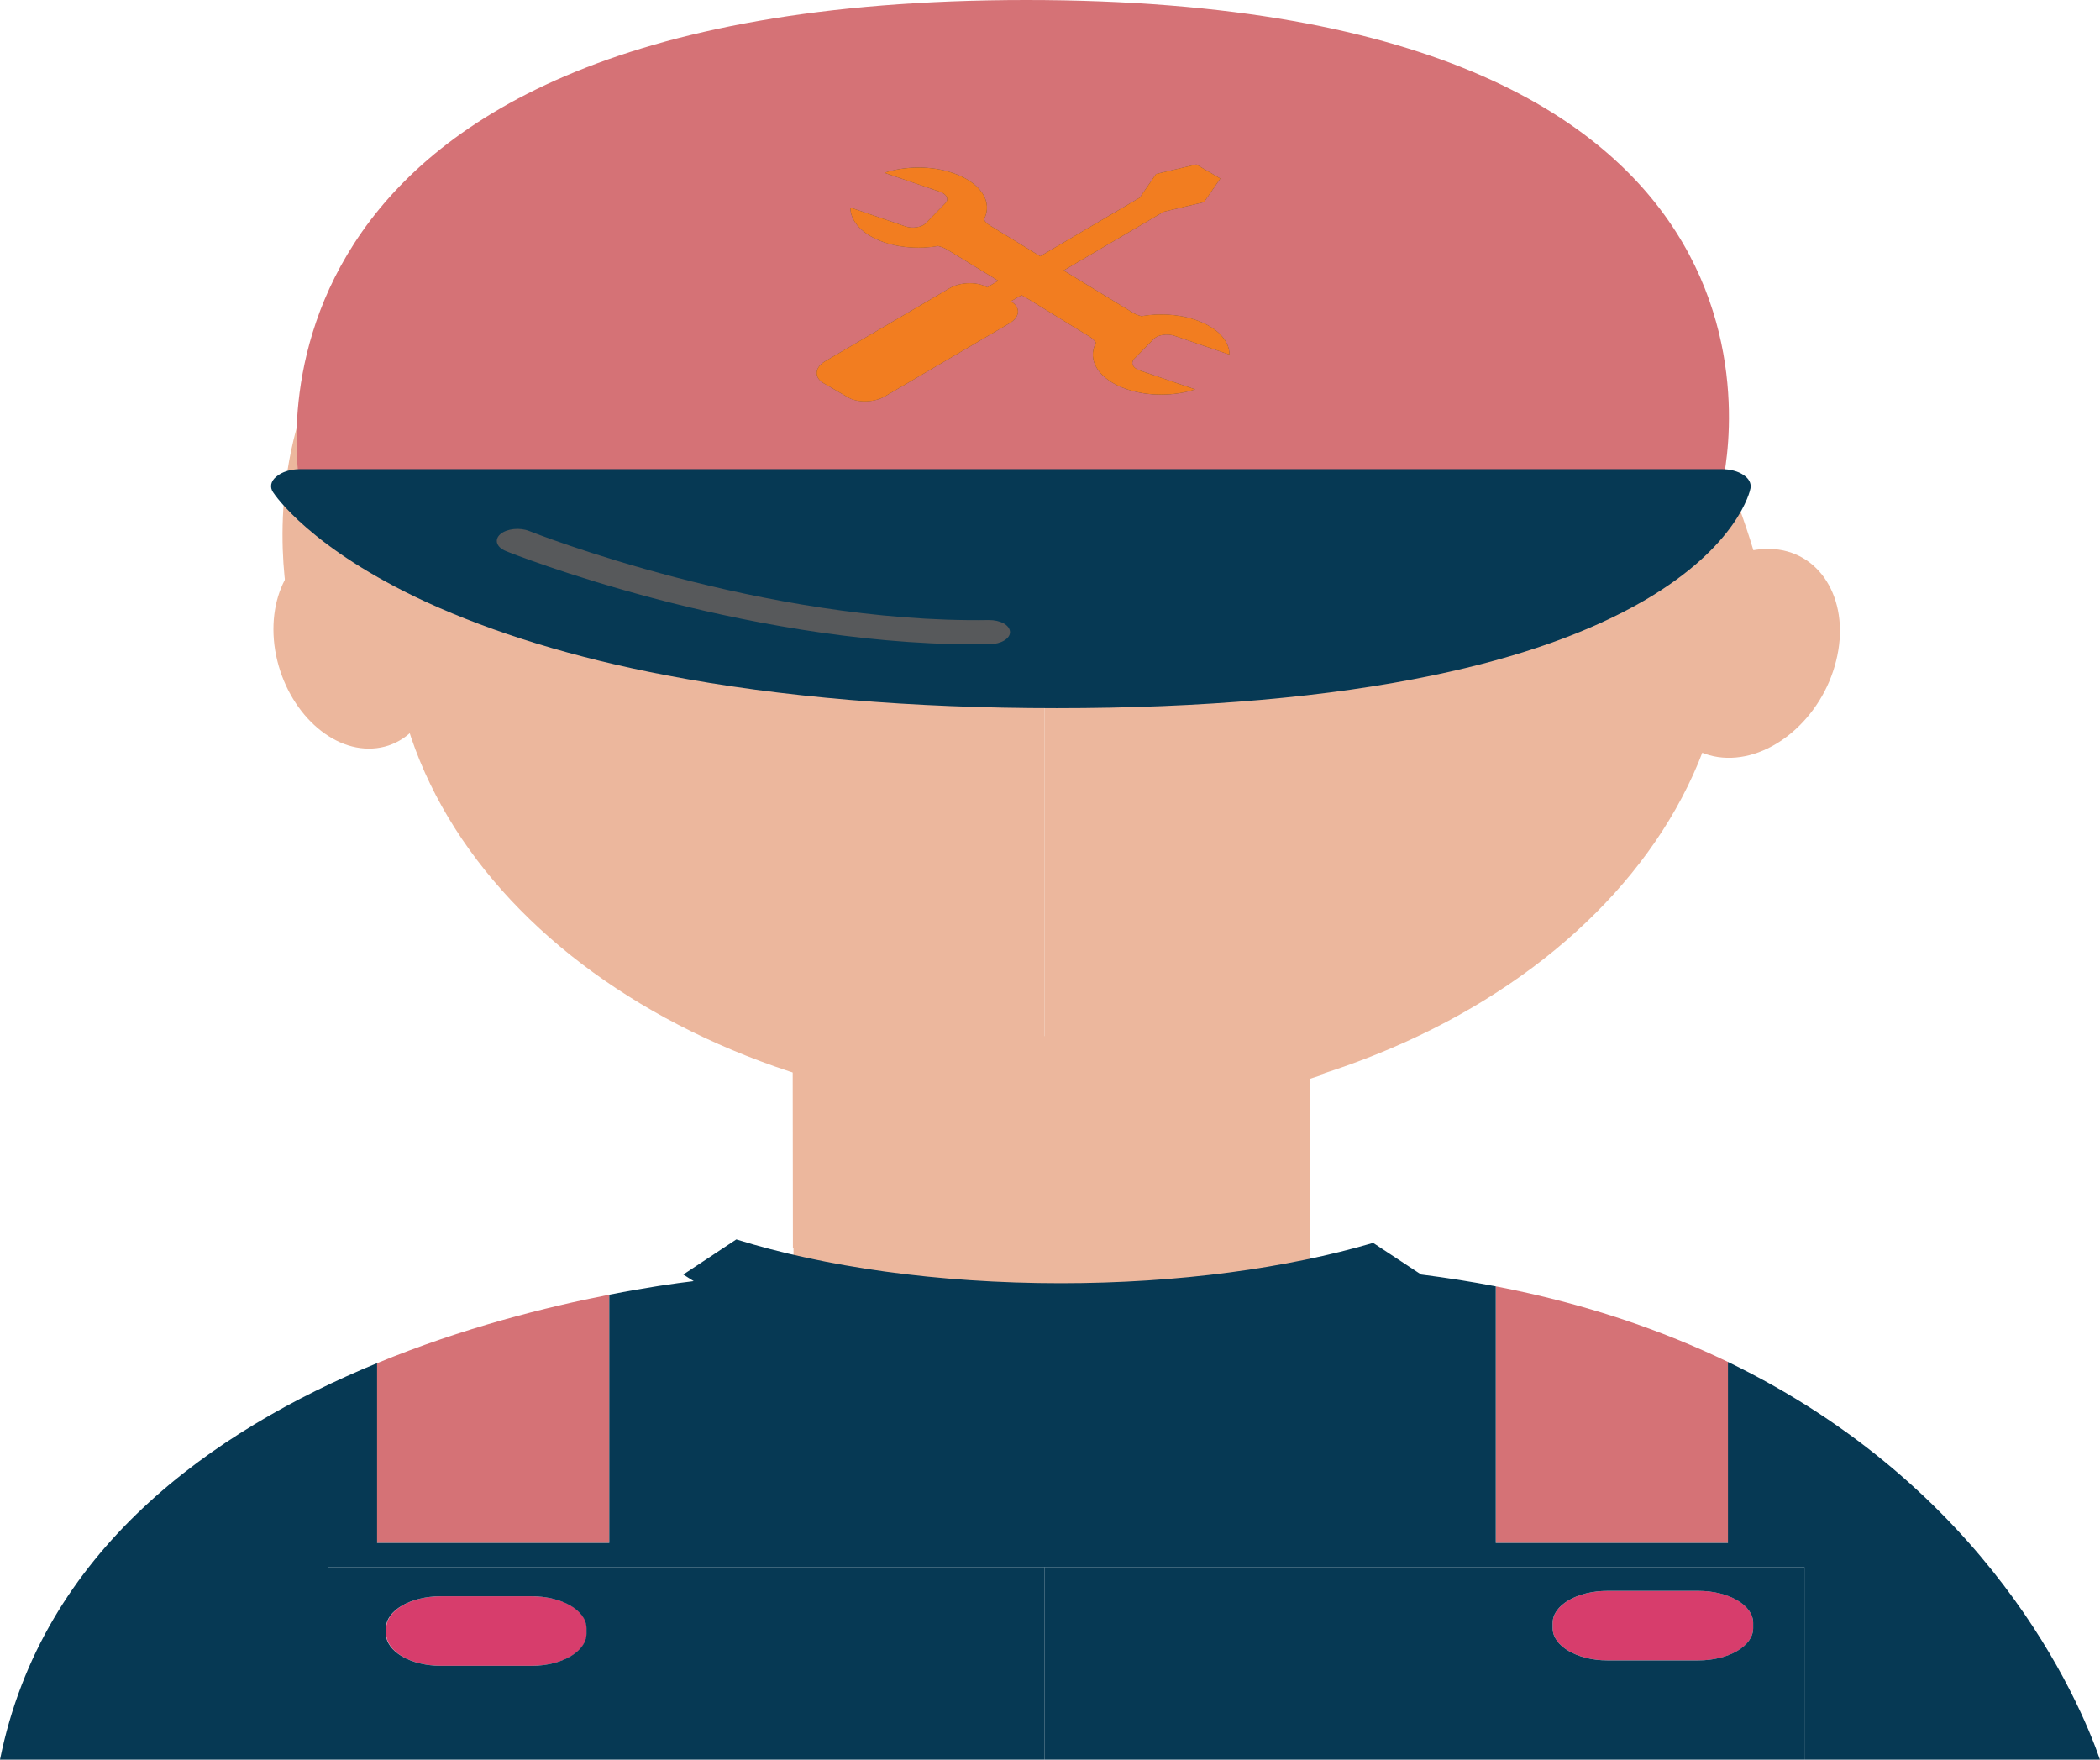 <svg width="111" height="93" viewBox="0 0 111 93" fill="none" xmlns="http://www.w3.org/2000/svg">
<path d="M69.261 74.902H41.942V56.041H69.261V74.902Z" fill="#ECB79D"/>
<path d="M41.911 65.954L70.06 56.748L41.895 52.981L41.911 65.954Z" fill="#ECB79D"/>
<path d="M20.65 32.476C20.65 46.854 36.055 58.54 55.203 58.861V11.282C36.384 11.64 20.65 18.301 20.65 32.476Z" fill="#ECB79D"/>
<path d="M56.799 11.263C56.267 11.263 55.735 11.269 55.203 11.282V58.861C55.469 58.861 55.735 58.87 56.001 58.87C75.524 58.87 91.352 47.056 91.352 32.476C91.352 17.896 76.322 11.263 56.799 11.263Z" fill="#ECB79D"/>
<path d="M76.808 24.235C76.808 24.235 64.361 36.261 41.457 35.076C41.457 35.076 49.097 33.661 49.097 31.309C49.097 31.309 43.476 33.661 37.84 34.369C37.84 34.369 41.864 31.309 41.065 29.895C41.065 29.895 28.212 31.539 27.805 35.076L24.987 39.081L15.358 32.485C15.358 32.485 9.863 10.85 38.373 5.898C66.897 0.955 79.688 12.366 79.688 12.366C79.688 12.366 89.332 15.204 93.309 31.383C93.309 31.383 86.436 34.139 87.25 37.667C87.25 37.667 78.013 32.246 76.808 24.235Z" fill="#ECB79D"/>
<path d="M87.782 34.13C87.015 37.18 88.487 39.816 91.039 40.037C93.606 40.258 96.299 37.97 97.051 34.929C97.818 31.888 96.346 29.242 93.794 29.022C91.227 28.801 88.534 31.089 87.782 34.13Z" fill="#ECB79D"/>
<path d="M23.045 33.882C23.546 36.886 22.043 39.431 19.695 39.559C17.347 39.697 15.045 37.373 14.544 34.369C14.059 31.364 15.562 28.82 17.91 28.682C20.243 28.553 22.56 30.878 23.045 33.882Z" fill="#ECB79D"/>
<path d="M32.204 81.544V68.425C28.901 69.068 24.454 70.179 19.93 72.044L17.441 81.544H32.204Z" fill="#D57276"/>
<path d="M95.532 81.544L91.336 71.98C87.845 70.299 83.79 68.893 79.062 67.984V81.544H95.532Z" fill="#D57276"/>
<path d="M28.118 84.364H23.296C21.699 84.364 20.415 85.118 20.415 86.055V86.34C20.415 87.277 21.699 88.039 23.296 88.039H28.118C29.715 88.039 31.014 87.277 31.014 86.34V86.055C31.014 85.118 29.715 84.364 28.118 84.364Z" fill="#D73D6C"/>
<path d="M89.786 84.079H84.964C83.367 84.079 82.068 84.833 82.068 85.77V86.055C82.068 86.992 83.367 87.754 84.964 87.754H89.786C91.383 87.754 92.667 86.992 92.667 86.055V85.77C92.667 84.833 91.383 84.079 89.786 84.079Z" fill="#D73D6C"/>
<path d="M17.347 82.821H55.203H95.376V93H111C109.873 89.766 105.098 78.641 91.336 71.98V81.544H79.062V67.984C77.789 67.739 76.474 67.531 75.117 67.359L72.581 65.687C68.04 67.019 62.31 67.818 56.064 67.818C49.535 67.818 43.555 66.946 38.92 65.503L36.118 67.359L36.666 67.708C35.727 67.819 34.161 68.039 32.204 68.425V81.544H19.93V72.044C11.257 75.609 2.223 81.93 0 93H17.347V82.821Z" fill="#063954"/>
<path fill-rule="evenodd" clip-rule="evenodd" d="M55.203 82.821V93H17.347V82.821H55.203ZM30.999 86.339V86.055C30.999 85.118 29.699 84.364 28.102 84.364H23.296C21.699 84.364 20.4 85.118 20.4 86.055V86.339C20.4 87.276 21.699 88.039 23.296 88.039H28.102C29.699 88.039 30.999 87.276 30.999 86.339Z" fill="#063954"/>
<path fill-rule="evenodd" clip-rule="evenodd" d="M95.375 82.821V93H55.203V82.821H95.375ZM92.667 86.055V85.77C92.667 84.833 91.368 84.079 89.771 84.079H84.964C83.367 84.079 82.068 84.833 82.068 85.77V86.055C82.068 86.992 83.367 87.754 84.964 87.754H89.771C91.368 87.754 92.667 86.992 92.667 86.055Z" fill="#063954"/>
<path d="M15.859 25.696H91.007C91.007 25.696 97.771 0 54.248 0C10.724 0 15.859 25.696 15.859 25.696Z" fill="#D57276"/>
<path d="M92.15 25.099C91.868 24.906 91.446 24.796 91.007 24.796H15.859C15.358 24.796 14.889 24.943 14.607 25.191C14.309 25.43 14.247 25.742 14.435 26.018C14.513 26.137 16.407 28.994 22.544 31.824C26.114 33.459 30.372 34.764 35.226 35.691C41.237 36.84 48.189 37.428 55.86 37.428C63.563 37.428 70.263 36.84 75.79 35.682C80.283 34.745 84.009 33.422 86.89 31.75C91.869 28.856 92.51 25.926 92.526 25.806C92.573 25.549 92.448 25.292 92.15 25.099Z" fill="#063954"/>
<path d="M51.586 34.056C45.198 34.056 38.905 32.761 34.693 31.658C29.981 30.418 26.865 29.178 26.74 29.123C26.239 28.921 26.114 28.526 26.443 28.232C26.787 27.938 27.476 27.864 27.977 28.066C28.118 28.121 40.314 32.954 52.259 32.77C52.87 32.761 53.371 33.036 53.386 33.395C53.402 33.744 52.917 34.038 52.322 34.047C52.082 34.053 51.837 34.056 51.586 34.056Z" fill="#57595B"/>
<path d="M59.962 18.953L60.995 17.905C61.214 17.694 61.684 17.621 62.06 17.74L64.987 18.741C64.987 18.006 64.346 17.299 63.187 16.904C62.295 16.601 61.261 16.546 60.338 16.711C60.15 16.665 59.978 16.592 59.837 16.5L56.22 14.295L61.512 11.19L63.641 10.684L64.502 9.435L63.234 8.691L61.105 9.196L60.244 10.446L54.983 13.542L52.353 11.934C52.181 11.833 52.071 11.723 52.009 11.594C52.494 10.675 51.852 9.646 50.365 9.141C49.206 8.746 47.844 8.774 46.748 9.132L49.676 10.133C50.052 10.262 50.177 10.537 49.958 10.749L48.925 11.805C48.705 12.017 48.236 12.09 47.876 11.971L44.948 10.969C44.948 11.704 45.59 12.412 46.733 12.807C47.641 13.11 48.658 13.165 49.582 13C49.77 13.046 49.942 13.119 50.099 13.211L52.76 14.837L52.181 15.186C51.649 14.874 50.756 14.901 50.193 15.232L43.617 19.091C43.054 19.421 43.007 19.945 43.539 20.257L44.807 20.992C45.324 21.305 46.216 21.277 46.78 20.946L53.355 17.088C53.919 16.757 53.966 16.233 53.433 15.93V15.921L53.997 15.6L54.482 15.884L57.567 17.777C57.739 17.878 57.848 17.988 57.927 18.117C57.441 19.035 58.068 20.064 59.555 20.57C60.713 20.965 62.091 20.937 63.171 20.579L60.244 19.578C59.868 19.449 59.743 19.173 59.962 18.953Z" fill="#464749"/>
<path d="M63.234 8.691L64.502 9.435L63.641 10.684L61.512 11.19L56.22 14.295L59.837 16.5C59.978 16.592 60.15 16.665 60.338 16.711C60.682 16.647 61.026 16.619 61.387 16.619C61.997 16.619 62.623 16.711 63.187 16.904C64.346 17.299 64.987 18.006 64.987 18.741L62.06 17.74C61.935 17.703 61.794 17.685 61.668 17.685C61.402 17.685 61.136 17.768 60.995 17.905L59.962 18.953C59.743 19.173 59.868 19.449 60.244 19.578L63.171 20.579C62.623 20.763 61.997 20.855 61.371 20.855C60.745 20.855 60.134 20.763 59.555 20.57C58.068 20.064 57.441 19.035 57.927 18.117C57.848 17.988 57.739 17.878 57.567 17.777L54.482 15.884L53.997 15.6L53.433 15.921V15.93C53.966 16.233 53.919 16.757 53.355 17.088L46.78 20.946C46.482 21.121 46.091 21.213 45.715 21.213C45.371 21.213 45.042 21.139 44.807 20.992L43.539 20.257C43.007 19.945 43.054 19.421 43.617 19.091L50.193 15.232C50.49 15.057 50.882 14.966 51.257 14.966C51.602 14.966 51.931 15.039 52.181 15.186L52.76 14.837L50.099 13.211C49.942 13.119 49.77 13.046 49.582 13C49.253 13.064 48.893 13.091 48.549 13.091C47.923 13.091 47.312 13 46.733 12.807C45.59 12.412 44.948 11.704 44.948 10.969L47.876 11.971C47.985 12.007 48.126 12.026 48.251 12.026C48.517 12.026 48.784 11.943 48.925 11.805L49.958 10.749C50.177 10.537 50.052 10.262 49.676 10.133L46.748 9.132C47.312 8.948 47.923 8.856 48.565 8.856C49.175 8.856 49.801 8.948 50.365 9.141C51.852 9.646 52.494 10.675 52.009 11.594C52.071 11.723 52.181 11.833 52.353 11.934L54.983 13.542L60.244 10.446L61.105 9.196L63.234 8.691Z" fill="#F27D20"/>
</svg>
